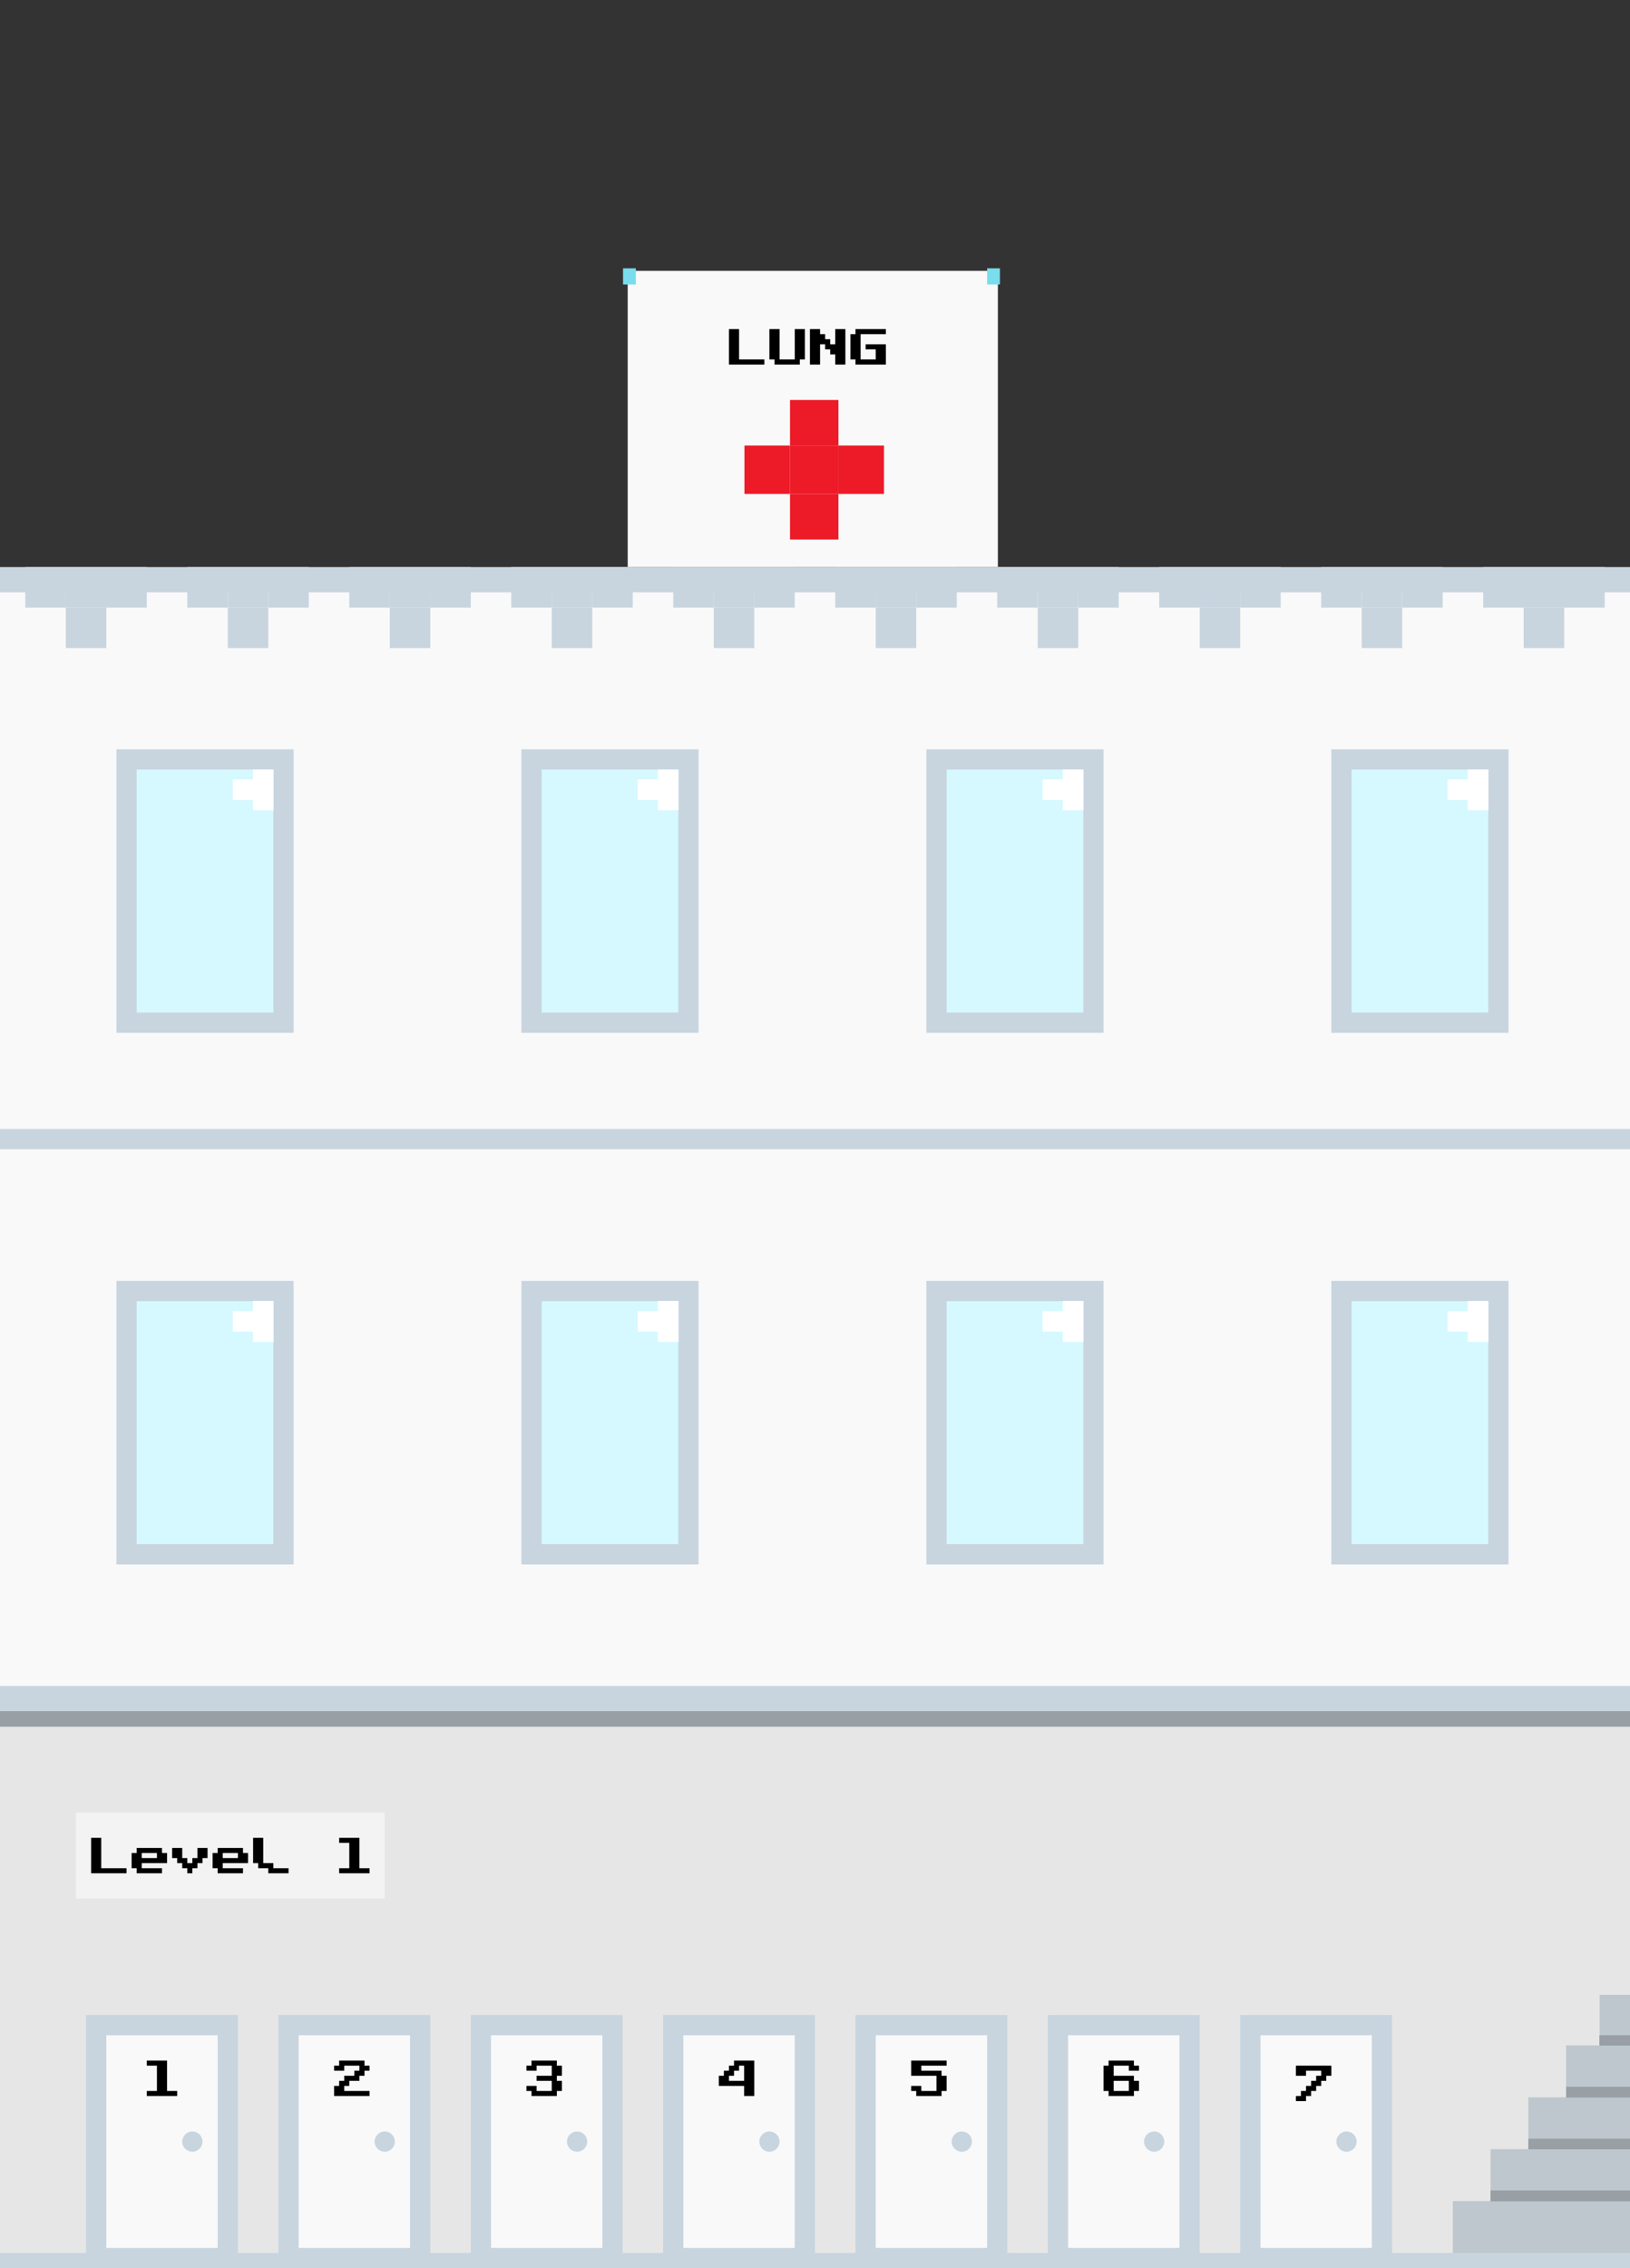 <svg width="322" height="448" viewBox="0 0 322 448" fill="none" xmlns="http://www.w3.org/2000/svg">
<rect x="0" y="0" width="322" height="448" fill="#333333" stroke="none"/>
<rect y="112" width="322" height="336" fill="#C8D5DF"/>
<rect y="117" width="322" height="106" fill="#F9F9F9"/>
<rect y="227" width="322" height="106" fill="#F9F9F9"/>
<rect y="339" width="322" height="106" fill="#E6E6E6"/>
<rect x="124" y="53.5" width="73.125" height="58.5" fill="#F9F9F9"/>
<path d="M144 72V65H146V71H151V72H144ZM153 71H152V65H154V71H157V65H159V71H158V72H153V71ZM160 72V65H162V66H163V67H164V68H165V65H167V72H165V70H164V69H163V68H162V72H160ZM169 71H168V66H169V65H175V66H170V71H173V69H171V68H175V72H169V71Z" fill="black"/>
<rect x="156.063" y="79" width="9.562" height="9" fill="#ED1A28"/>
<rect x="156.063" y="88" width="9.562" height="9.562" fill="#ED1A28"/>
<rect x="165.625" y="88" width="9" height="9.562" fill="#ED1A28"/>
<rect x="147.063" y="88" width="9" height="9.562" fill="#ED1A28"/>
<rect x="156.063" y="97.563" width="9.562" height="9" fill="#ED1A28"/>
<rect width="3.188" height="2.531" transform="matrix(0 -1 -1 0 197.531 56.188)" fill="#79DDED"/>
<rect width="3.188" height="2.531" transform="matrix(0 -1 -1 0 125.611 56.187)" fill="#79DDED"/>
<rect x="5" y="112" width="8" height="8" fill="#C8D5DF"/>
<rect x="13" y="112" width="8" height="8" fill="#C8D5DF"/>
<rect x="13" y="120" width="8" height="8" fill="#C8D5DF"/>
<rect x="21" y="112" width="8" height="8" fill="#C8D5DF"/>
<rect x="165" y="112" width="8" height="8" fill="#C8D5DF"/>
<rect x="173" y="112" width="8" height="8" fill="#C8D5DF"/>
<rect x="173" y="120" width="8" height="8" fill="#C8D5DF"/>
<rect x="181" y="112" width="8" height="8" fill="#C8D5DF"/>
<rect x="293" y="112" width="8" height="8" fill="#C8D5DF"/>
<rect x="301" y="112" width="8" height="8" fill="#C8D5DF"/>
<rect x="301" y="120" width="8" height="8" fill="#C8D5DF"/>
<rect x="309" y="112" width="8" height="8" fill="#C8D5DF"/>
<rect x="37" y="112" width="8" height="8" fill="#C8D5DF"/>
<rect x="45" y="112" width="8" height="8" fill="#C8D5DF"/>
<rect x="45" y="120" width="8" height="8" fill="#C8D5DF"/>
<rect x="53" y="112" width="8" height="8" fill="#C8D5DF"/>
<rect x="197" y="112" width="8" height="8" fill="#C8D5DF"/>
<rect x="205" y="112" width="8" height="8" fill="#C8D5DF"/>
<rect x="205" y="120" width="8" height="8" fill="#C8D5DF"/>
<rect x="213" y="112" width="8" height="8" fill="#C8D5DF"/>
<rect x="69" y="112" width="8" height="8" fill="#C8D5DF"/>
<rect x="77" y="112" width="8" height="8" fill="#C8D5DF"/>
<rect x="77" y="120" width="8" height="8" fill="#C8D5DF"/>
<rect x="85" y="112" width="8" height="8" fill="#C8D5DF"/>
<rect x="101" y="112" width="8" height="8" fill="#C8D5DF"/>
<rect x="109" y="112" width="8" height="8" fill="#C8D5DF"/>
<rect x="109" y="120" width="8" height="8" fill="#C8D5DF"/>
<rect x="117" y="112" width="8" height="8" fill="#C8D5DF"/>
<rect x="133" y="112" width="8" height="8" fill="#C8D5DF"/>
<rect x="141" y="112" width="8" height="8" fill="#C8D5DF"/>
<rect x="141" y="120" width="8" height="8" fill="#C8D5DF"/>
<rect x="149" y="112" width="8" height="8" fill="#C8D5DF"/>
<rect x="261" y="112" width="8" height="8" fill="#C8D5DF"/>
<rect x="269" y="112" width="8" height="8" fill="#C8D5DF"/>
<rect x="269" y="120" width="8" height="8" fill="#C8D5DF"/>
<rect x="277" y="112" width="8" height="8" fill="#C8D5DF"/>
<rect x="229" y="112" width="8" height="8" fill="#C8D5DF"/>
<rect x="237" y="112" width="8" height="8" fill="#C8D5DF"/>
<rect x="237" y="120" width="8" height="8" fill="#C8D5DF"/>
<rect x="245" y="112" width="8" height="8" fill="#C8D5DF"/>
<rect width="12.623" height="10.25" transform="matrix(-1 0 0 1 322 404)" fill="#BEC7CE"/>
<rect width="20.082" height="10.25" transform="matrix(-1 0 0 1 322 414.25)" fill="#BEC7CE"/>
<rect width="27.541" height="10.25" transform="matrix(-1 0 0 1 322 424.5)" fill="#BEC7CE"/>
<rect width="6" height="10" transform="matrix(-1 0 0 1 322 394)" fill="#BEC7CE"/>
<rect width="35" height="10.25" transform="matrix(-1 0 0 1 322 434.75)" fill="#BEC7CE"/>
<rect width="12.623" height="2.05" transform="matrix(-1 0 0 1 322 412.2)" fill="#99A0A5"/>
<rect width="12.623" height="2.05" transform="matrix(-1 0 0 1 322 412.2)" fill="#99A0A5"/>
<rect width="12.623" height="2.05" transform="matrix(-1 0 0 1 322 412.2)" fill="#99A0A5"/>
<rect width="12.623" height="2.05" transform="matrix(-1 0 0 1 322 412.2)" fill="#99A0A5"/>
<rect width="20.082" height="2.05" transform="matrix(-1 0 0 1 322 422.45)" fill="#99A0A5"/>
<rect width="20.082" height="2.05" transform="matrix(-1 0 0 1 322 422.45)" fill="#99A0A5"/>
<rect width="20.082" height="2.05" transform="matrix(-1 0 0 1 322 422.45)" fill="#99A0A5"/>
<rect width="20.082" height="2.05" transform="matrix(-1 0 0 1 322 422.45)" fill="#99A0A5"/>
<rect width="27.541" height="2.05" transform="matrix(-1 0 0 1 322 432.7)" fill="#99A0A5"/>
<rect width="27.541" height="2.05" transform="matrix(-1 0 0 1 322 432.7)" fill="#99A0A5"/>
<rect width="27.541" height="2.05" transform="matrix(-1 0 0 1 322 432.7)" fill="#99A0A5"/>
<rect width="27.541" height="2.05" transform="matrix(-1 0 0 1 322 432.7)" fill="#99A0A5"/>
<rect width="6" height="2" transform="matrix(-1 0 0 1 322 402)" fill="#99A0A5"/>
<rect width="6" height="2" transform="matrix(-1 0 0 1 322 402)" fill="#99A0A5"/>
<rect width="6" height="2" transform="matrix(-1 0 0 1 322 402)" fill="#99A0A5"/>
<rect width="6" height="2" transform="matrix(-1 0 0 1 322 402)" fill="#99A0A5"/>
<rect width="322" height="3" transform="matrix(-1 0 0 1 322 338)" fill="#99A0A5"/>
<rect width="322" height="3" transform="matrix(-1 0 0 1 322 338)" fill="#99A0A5"/>
<rect width="322" height="3" transform="matrix(-1 0 0 1 322 338)" fill="#99A0A5"/>
<rect width="322" height="3" transform="matrix(-1 0 0 1 322 338)" fill="#99A0A5"/>
<rect x="25" y="255" width="31" height="52" fill="#D5F9FF" stroke="#C8D5DF" stroke-width="4"/>
<rect x="50" y="257" width="4" height="4" fill="white"/>
<rect x="50" y="257" width="4" height="4" fill="white"/>
<rect x="50" y="257" width="4" height="4" fill="white"/>
<rect x="46" y="259" width="4" height="4" fill="white"/>
<rect x="46" y="259" width="4" height="4" fill="white"/>
<rect x="46" y="259" width="4" height="4" fill="white"/>
<rect x="50" y="261" width="4" height="4" fill="white"/>
<rect x="50" y="261" width="4" height="4" fill="white"/>
<rect x="50" y="261" width="4" height="4" fill="white"/>
<rect x="105" y="255" width="31" height="52" fill="#D5F9FF" stroke="#C8D5DF" stroke-width="4"/>
<rect x="130" y="257" width="4" height="4" fill="white"/>
<rect x="130" y="257" width="4" height="4" fill="white"/>
<rect x="130" y="257" width="4" height="4" fill="white"/>
<rect x="126" y="259" width="4" height="4" fill="white"/>
<rect x="126" y="259" width="4" height="4" fill="white"/>
<rect x="126" y="259" width="4" height="4" fill="white"/>
<rect x="130" y="261" width="4" height="4" fill="white"/>
<rect x="130" y="261" width="4" height="4" fill="white"/>
<rect x="130" y="261" width="4" height="4" fill="white"/>
<rect x="185" y="255" width="31" height="52" fill="#D5F9FF" stroke="#C8D5DF" stroke-width="4"/>
<rect x="210" y="257" width="4" height="4" fill="white"/>
<rect x="210" y="257" width="4" height="4" fill="white"/>
<rect x="210" y="257" width="4" height="4" fill="white"/>
<rect x="206" y="259" width="4" height="4" fill="white"/>
<rect x="206" y="259" width="4" height="4" fill="white"/>
<rect x="206" y="259" width="4" height="4" fill="white"/>
<rect x="210" y="261" width="4" height="4" fill="white"/>
<rect x="210" y="261" width="4" height="4" fill="white"/>
<rect x="210" y="261" width="4" height="4" fill="white"/>
<rect x="265" y="255" width="31" height="52" fill="#D5F9FF" stroke="#C8D5DF" stroke-width="4"/>
<rect x="290" y="257" width="4" height="4" fill="white"/>
<rect x="290" y="257" width="4" height="4" fill="white"/>
<rect x="290" y="257" width="4" height="4" fill="white"/>
<rect x="286" y="259" width="4" height="4" fill="white"/>
<rect x="286" y="259" width="4" height="4" fill="white"/>
<rect x="286" y="259" width="4" height="4" fill="white"/>
<rect x="290" y="261" width="4" height="4" fill="white"/>
<rect x="290" y="261" width="4" height="4" fill="white"/>
<rect x="290" y="261" width="4" height="4" fill="white"/>
<rect x="25" y="150" width="31" height="52" fill="#D5F9FF" stroke="#C8D5DF" stroke-width="4"/>
<rect x="50" y="152" width="4" height="4" fill="white"/>
<rect x="50" y="152" width="4" height="4" fill="white"/>
<rect x="50" y="152" width="4" height="4" fill="white"/>
<rect x="46" y="154" width="4" height="4" fill="white"/>
<rect x="46" y="154" width="4" height="4" fill="white"/>
<rect x="46" y="154" width="4" height="4" fill="white"/>
<rect x="50" y="156" width="4" height="4" fill="white"/>
<rect x="50" y="156" width="4" height="4" fill="white"/>
<rect x="50" y="156" width="4" height="4" fill="white"/>
<rect x="105" y="150" width="31" height="52" fill="#D5F9FF" stroke="#C8D5DF" stroke-width="4"/>
<rect x="130" y="152" width="4" height="4" fill="white"/>
<rect x="130" y="152" width="4" height="4" fill="white"/>
<rect x="130" y="152" width="4" height="4" fill="white"/>
<rect x="126" y="154" width="4" height="4" fill="white"/>
<rect x="126" y="154" width="4" height="4" fill="white"/>
<rect x="126" y="154" width="4" height="4" fill="white"/>
<rect x="130" y="156" width="4" height="4" fill="white"/>
<rect x="130" y="156" width="4" height="4" fill="white"/>
<rect x="130" y="156" width="4" height="4" fill="white"/>
<rect x="185" y="150" width="31" height="52" fill="#D5F9FF" stroke="#C8D5DF" stroke-width="4"/>
<rect x="210" y="152" width="4" height="4" fill="white"/>
<rect x="210" y="152" width="4" height="4" fill="white"/>
<rect x="210" y="152" width="4" height="4" fill="white"/>
<rect x="206" y="154" width="4" height="4" fill="white"/>
<rect x="206" y="154" width="4" height="4" fill="white"/>
<rect x="206" y="154" width="4" height="4" fill="white"/>
<rect x="210" y="156" width="4" height="4" fill="white"/>
<rect x="210" y="156" width="4" height="4" fill="white"/>
<rect x="210" y="156" width="4" height="4" fill="white"/>
<rect x="265" y="150" width="31" height="52" fill="#D5F9FF" stroke="#C8D5DF" stroke-width="4"/>
<rect x="290" y="152" width="4" height="4" fill="white"/>
<rect x="290" y="152" width="4" height="4" fill="white"/>
<rect x="290" y="152" width="4" height="4" fill="white"/>
<rect x="286" y="154" width="4" height="4" fill="white"/>
<rect x="286" y="154" width="4" height="4" fill="white"/>
<rect x="286" y="154" width="4" height="4" fill="white"/>
<rect x="290" y="156" width="4" height="4" fill="white"/>
<rect x="290" y="156" width="4" height="4" fill="white"/>
<rect x="290" y="156" width="4" height="4" fill="white"/>
<rect x="19" y="400" width="26" height="46" fill="#F9F9F9" stroke="#C8D5DF" stroke-width="4"/>
<circle cx="38" cy="423" r="2" fill="#C8D5DF"/>
<path d="M29 414V413H31V408H29V407H33V413H35V414H29Z" fill="black"/>
<rect x="57" y="400" width="26" height="46" fill="#F9F9F9" stroke="#C8D5DF" stroke-width="4"/>
<circle cx="76" cy="423" r="2" fill="#C8D5DF"/>
<path d="M66 414V412H67V411H68V410H70V409H71V408H68V409H66V408H67V407H72V408H73V409H72V410H71V411H69V412H68V413H73V414H66Z" fill="black"/>
<rect x="95" y="400" width="26" height="46" fill="#F9F9F9" stroke="#C8D5DF" stroke-width="4"/>
<circle cx="114" cy="423" r="2" fill="#C8D5DF"/>
<path d="M105 413H104V412H106V413H109V411H106V410H109V408H106V409H104V408H105V407H110V408H111V410H110V411H111V413H110V414H105V413Z" fill="black"/>
<rect x="133" y="400" width="26" height="46" fill="#F9F9F9" stroke="#C8D5DF" stroke-width="4"/>
<circle cx="152" cy="423" r="2" fill="#C8D5DF"/>
<path d="M147 411V408H146V409H145V410H144V411H147ZM142 412V410H143V409H144V408H145V407H149V414H147V412H142Z" fill="black"/>
<rect x="171" y="400" width="26" height="46" fill="#F9F9F9" stroke="#C8D5DF" stroke-width="4"/>
<circle cx="190" cy="423" r="2" fill="#C8D5DF"/>
<path d="M181 413H180V412H182V413H185V410H180V407H187V408H182V409H186V410H187V413H186V414H181V413Z" fill="black"/>
<rect x="209" y="400" width="26" height="46" fill="#F9F9F9" stroke="#C8D5DF" stroke-width="4"/>
<circle cx="228" cy="423" r="2" fill="#C8D5DF"/>
<path d="M220 413H223V411H220V413ZM223 408H220V410H224V411H225V413H224V414H219V413H218V408H219V407H224V408H225V409H223V408Z" fill="black"/>
<rect x="247" y="400" width="26" height="46" fill="#F9F9F9" stroke="#C8D5DF" stroke-width="4"/>
<circle cx="266" cy="423" r="2" fill="#C8D5DF"/>
<path d="M258 409V410H256V408H263V410H262V411H261V412H260V413H259V414H258V415H256V414H257V413H258V412H259V411H260V410H261V409H258Z" fill="black"/>
<rect x="15" y="358" width="61" height="17" fill="#F4F3F3"/>
<path d="M18 370V363H20V369H25V370H18ZM31 367V366H28V367H31ZM27 369H26V366H27V365H32V366H33V368H28V369H32V370H27V369ZM35 367H34V365H36V367H37V368H38V367H39V365H41V367H40V368H39V369H38V370H37V369H36V368H35V367ZM47 367V366H44V367H47ZM43 369H42V366H43V365H48V366H49V368H44V369H48V370H43V369ZM51 368H50V363H52V368H54V369H57V370H53V369H51V368ZM67 370V369H69V364H67V363H71V369H73V370H67Z" fill="black"/>
</svg>
